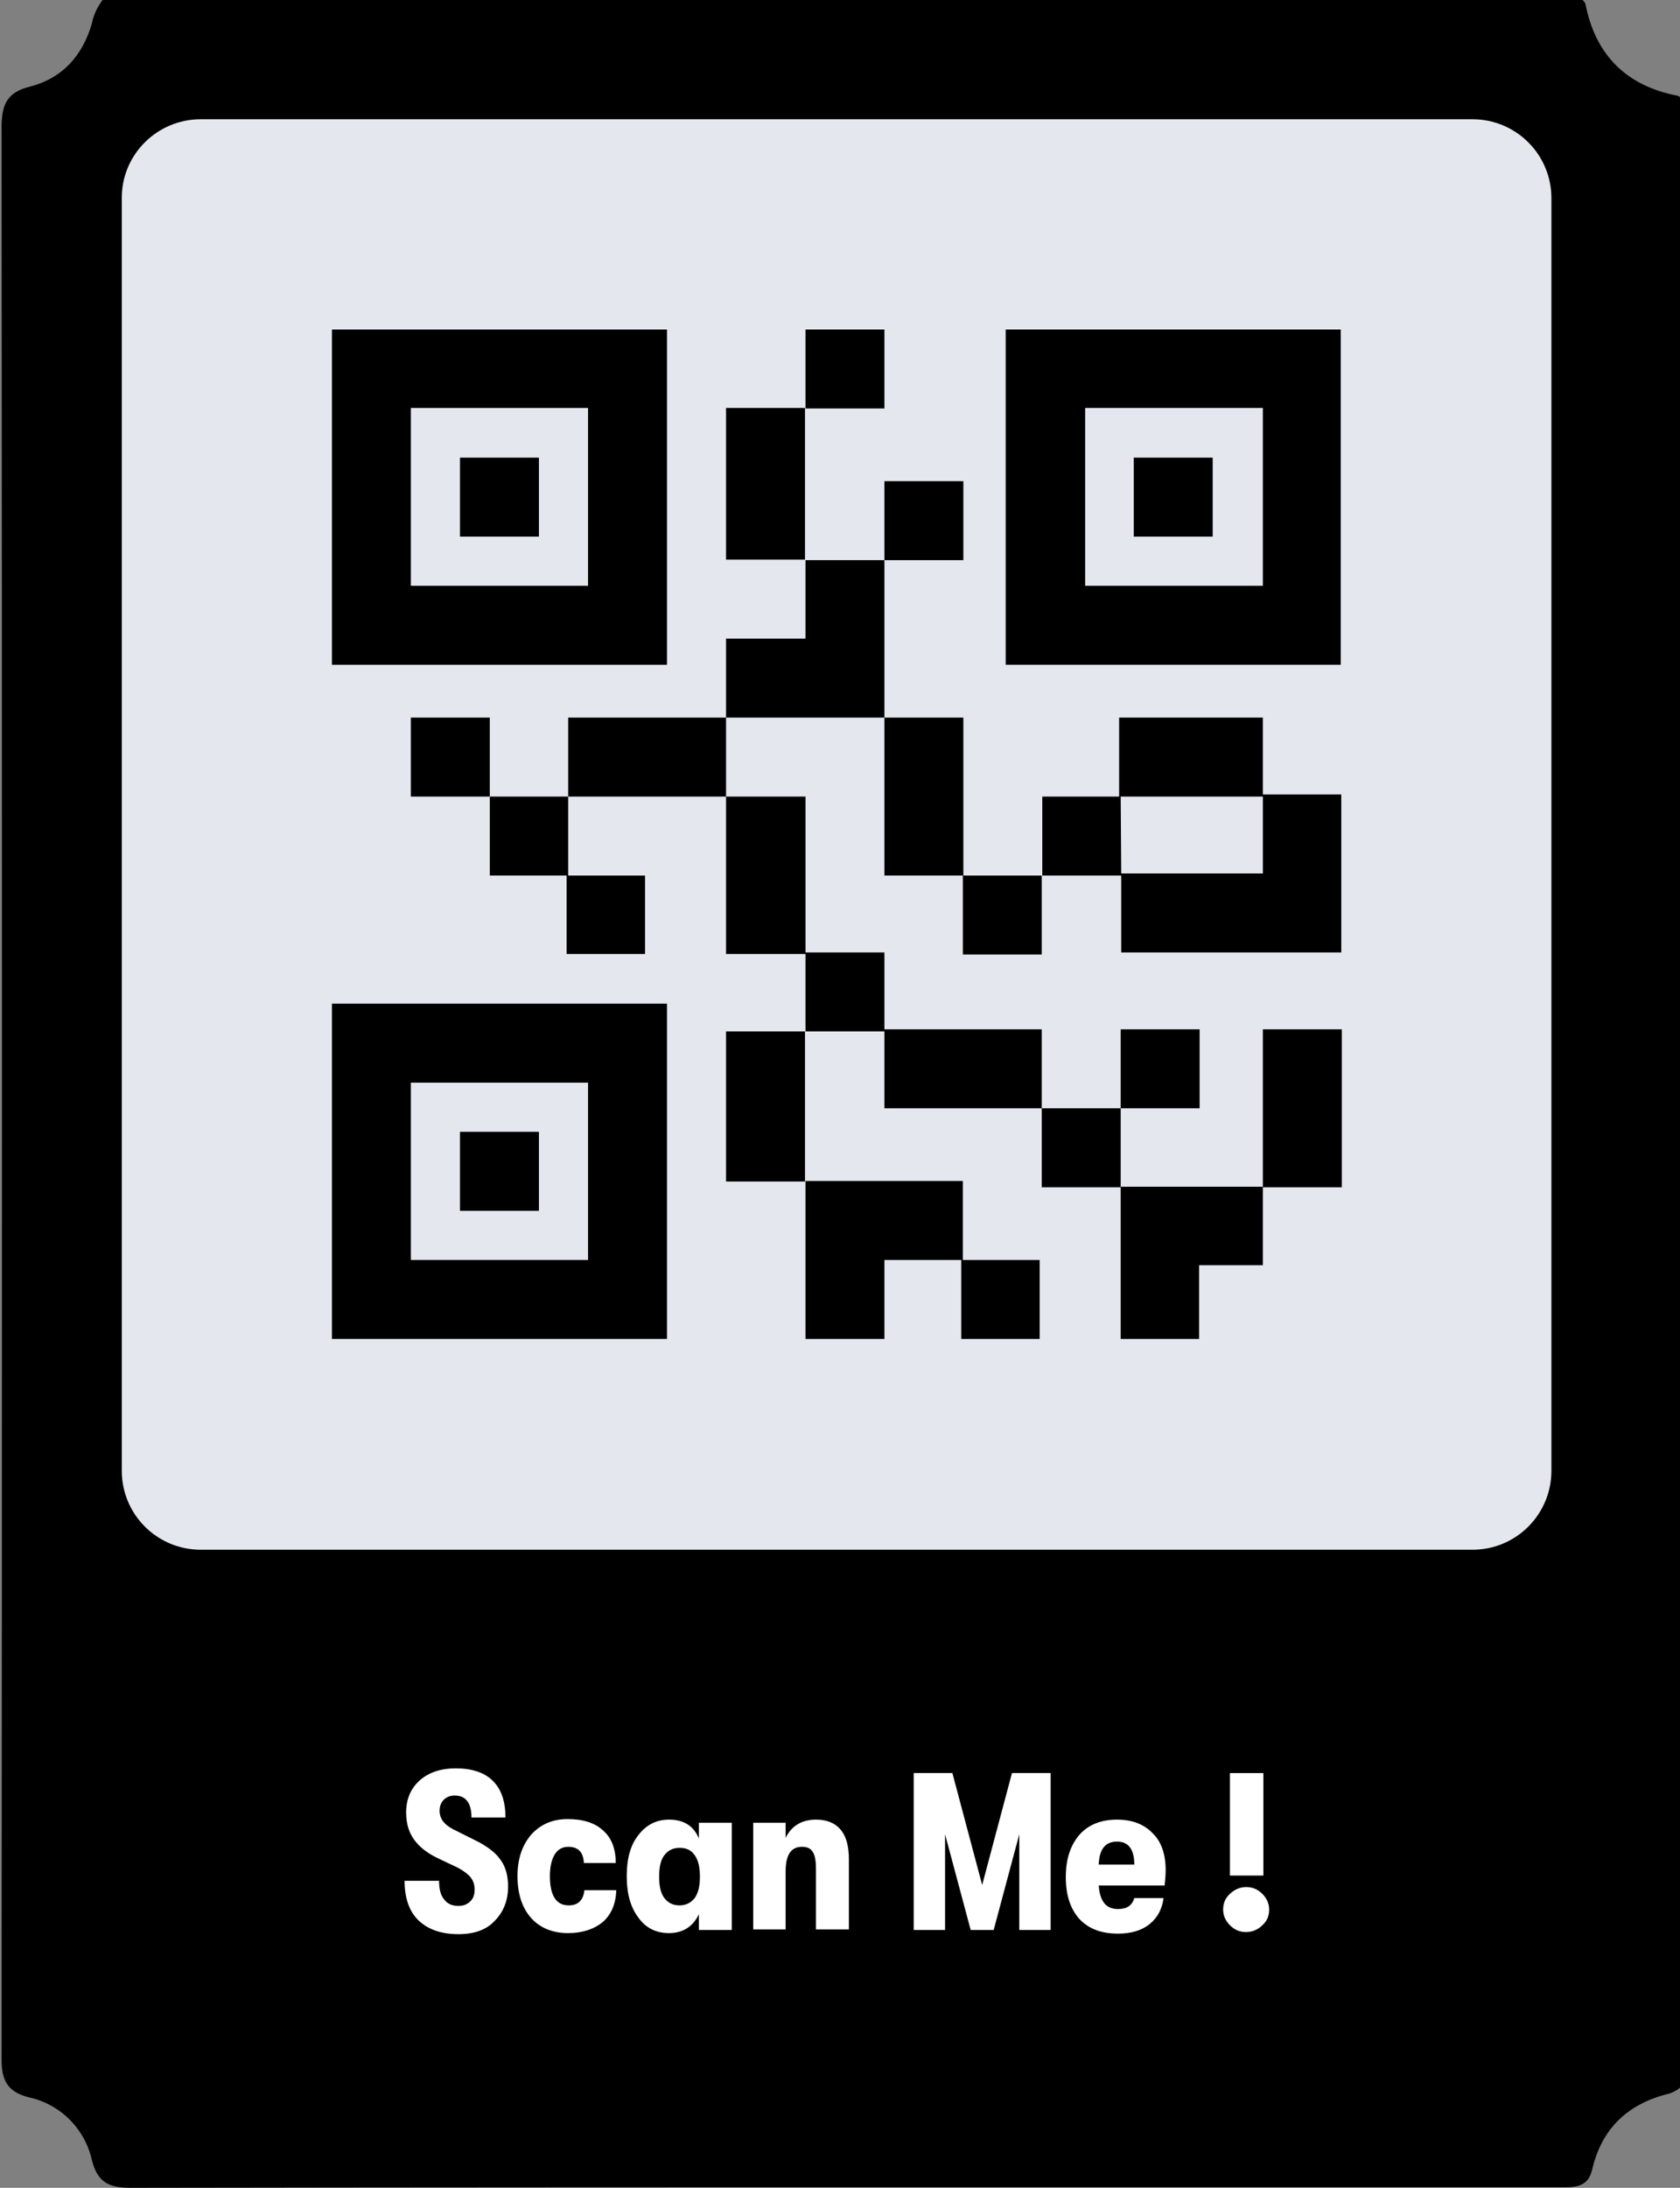 <?xml version="1.0" encoding="utf-8"?>
<!-- Generator: Adobe Illustrator 24.1.2, SVG Export Plug-In . SVG Version: 6.00 Build 0)  -->
<svg version="1.1" id="Layer_1" xmlns="http://www.w3.org/2000/svg" xmlns:xlink="http://www.w3.org/1999/xlink" x="0px" y="0px"
	 viewBox="0 0 321.4 418.3" style="enable-background:new 0 0 321.4 418.3;" xml:space="preserve">
<rect x="0" y="0" width="321.4" height="418.3" fill="#808080" stroke="none"/>
<style type="text/css">
	.st0{fill:#E5E7EF;}
	.st1{fill:#FFFFFF;}
</style>
<path d="M321.8,18.9v379.9c-0.7,0.7-1.6,1.2-2.5,1.5c-7.9,1.9-12.9,6.7-14.7,14.5c-0.8,3.5-3.4,3.4-6.2,3.4c-31.4,0-62.7,0-94.1,0
	c-59.7,0-119.5,0-179.3,0.1c-4.1,0-6.3-1-7.4-5.2c-1.3-6-6-10.8-12.1-12.1c-4.2-1.1-5.2-3.3-5.2-7.4c0.1-123.1,0.1-246.1,0-369.2
	c0-4.2,0.9-6.7,5.3-7.8c6.3-1.6,10.2-5.9,12-12.2c0.3-1.6,1.1-3.2,2.1-4.5h283c0.2,0.3,0.5,0.5,0.6,0.8c1.9,9.8,7.8,15.7,17.6,17.6
	C321.3,18.4,321.6,18.7,321.8,18.9z"/>
<g>
	<path class="st0" d="M38.4,22.8h243.3c8.3,0,15.1,6.7,15.1,15.1v243.3c0,8.3-6.7,15.1-15.1,15.1H38.4c-8.3,0-15.1-6.7-15.1-15.1
		V37.8C23.3,29.5,30.1,22.8,38.4,22.8z"/>
	<path d="M127.6,63H63.5v64.1h64.1V63L127.6,63z M112.5,112H78.6V78h33.9V112z"/>
	<rect x="88" y="87.5" width="15.1" height="15.1"/>
	<path d="M256.5,63h-64.1v64.1h64.1V63z M241.6,112h-34V78h34V112z"/>
	<rect x="216.9" y="87.5" width="15.1" height="15.1"/>
	<path d="M127.6,191.9H63.5V256h64.1V191.9L127.6,191.9z M112.5,240.9H78.6V207h33.9V240.9z"/>
	<rect x="88" y="216.4" width="15.1" height="15.1"/>
	<rect x="78.6" y="137.2" width="15.1" height="15.1"/>
	<polygon points="108.4,167.4 108.4,182.4 123.4,182.4 123.4,167.4 108.7,167.4 108.7,152.3 93.7,152.3 93.7,167.4 	"/>
	<rect x="169.2" y="92" width="15.1" height="15.1"/>
	<rect x="138.9" y="78" width="15.1" height="29"/>
	<rect x="154.1" y="63" width="15.1" height="15.1"/>
	<polygon points="169.2,107.1 154.1,107.1 154.1,122.1 138.9,122.1 138.9,137.2 169.2,137.2 	"/>
	<polygon points="154.1,182.4 154.1,197.2 169.2,197.2 169.2,211.9 199.3,211.9 199.3,196.8 169.2,196.8 169.2,182.1 154.1,182.1 
		154.1,152.3 138.9,152.3 138.9,182.4 	"/>
	<rect x="169.2" y="137.2" width="15.1" height="30.2"/>
	<path d="M214.4,182.1h42.2v-30.2h-15v-14.7h-27.5v15.1h-14.7v15.1h15.1v14.7L214.4,182.1L214.4,182.1z M214.4,152.3h27.2V167h-27.1
		L214.4,152.3L214.4,152.3z"/>
	<rect x="241.6" y="196.8" width="15.1" height="30.2"/>
	<rect x="184.2" y="167.4" width="15.1" height="15.1"/>
	<rect x="199.3" y="211.9" width="15.1" height="15.1"/>
	<rect x="214.4" y="196.8" width="15.1" height="15.1"/>
	<polygon points="229.4,256 229.4,241.9 241.6,241.9 241.6,226.9 214.4,226.9 214.4,256 	"/>
	<rect x="138.9" y="197.2" width="15.1" height="28.7"/>
	<polygon points="169.2,256 169.2,240.9 183.9,240.9 183.9,256 198.9,256 198.9,240.9 184.2,240.9 184.2,225.8 154.1,225.8 
		154.1,256 	"/>
	<rect x="108.7" y="137.2" width="30.2" height="15.1"/>
</g>
<g>
	<path class="st1" d="M87.7,369.8c-3.3,0-5.8-0.9-7.6-2.6s-2.7-4.3-2.7-7.6H84c0,1.6,0.3,2.8,1,3.6c0.6,0.8,1.5,1.2,2.7,1.2
		c1,0,1.7-0.3,2.3-0.9c0.6-0.6,0.8-1.3,0.8-2.3c0-0.9-0.3-1.7-0.8-2.3c-0.5-0.6-1.3-1.2-2.4-1.8l-3.8-1.8c-2.1-1-3.6-2.2-4.6-3.6
		s-1.5-3.1-1.5-5.2c0-2.5,0.9-4.6,2.6-6.1s4-2.3,6.9-2.3c3.1,0,5.5,0.8,7.1,2.4c1.6,1.6,2.4,3.9,2.4,7h-6.5c0-2.8-1.1-4.2-3.2-4.2
		c-0.9,0-1.6,0.3-2.1,0.8s-0.8,1.2-0.8,2.1s0.3,1.6,0.8,2.2s1.4,1.2,2.7,1.8l4,2c2,1.1,3.4,2.2,4.3,3.6c0.9,1.3,1.3,3,1.3,4.9
		c0,2.7-0.9,4.9-2.6,6.6C93,369,90.7,369.8,87.7,369.8z"/>
	<path class="st1" d="M108.7,369.6c-3,0-5.4-1-7.1-2.9c-1.7-1.9-2.6-4.6-2.6-8c0-3.3,0.9-5.9,2.6-7.9c1.8-2,4.1-3,7-3
		s5.2,0.7,6.8,2.2c1.6,1.4,2.4,3.5,2.4,6.2h-6.1c-0.1-2.1-1.1-3.1-3-3.1c-1.1,0-2,0.5-2.6,1.5s-0.9,2.4-0.9,4.1
		c0,3.7,1.2,5.6,3.6,5.6c1.8,0,2.8-1,3-2.9h6.1c-0.1,2.7-1,4.7-2.6,6.1C113.7,368.8,111.5,369.6,108.7,369.6z"/>
	<path class="st1" d="M128,369.6c-2.5,0-4.5-1-5.9-3c-1.5-2-2.2-4.6-2.2-7.9s0.7-5.9,2.2-7.8c1.5-2,3.5-3,5.9-3
		c2.8,0,4.7,1.2,5.7,3.6v-3h6.3V369h-6.3v-3C132.6,368.3,130.7,369.6,128,369.6z M130,364.3c1.2,0,2.2-0.5,2.9-1.4
		c0.7-1,1-2.3,1-4.1s-0.3-3.1-1-4.1s-1.6-1.4-2.9-1.4c-1.3,0-2.2,0.5-2.9,1.4s-1,2.3-1,4.1c0,1.8,0.3,3.2,1,4.1
		S128.7,364.3,130,364.3z"/>
	<path class="st1" d="M144.1,369v-20.5h6.2v2.9c1.1-2.3,3.1-3.5,5.8-3.5c2,0,3.6,0.6,4.7,1.9c1.1,1.3,1.6,3.2,1.6,5.7v13.4h-6.3
		v-11.7c0-1.4-0.2-2.5-0.6-3.1c-0.4-0.7-1.1-1-2.1-1c-2.1,0-3.1,1.6-3.1,4.7v11.1h-6.2L144.1,369L144.1,369z"/>
	<path class="st1" d="M174.8,369v-30h7.4l5.7,21.4l5.7-21.4h7.4v30h-6v-18.3l-4.9,18.3h-4.4l-4.9-18.3V369H174.8z"/>
	<path class="st1" d="M223,357.5c0,1.1-0.1,2-0.2,3h-12.6c0.1,1.4,0.4,2.5,1,3.3s1.5,1.2,2.7,1.2c1.7,0,2.7-0.7,3.1-2.1h5.6
		c-0.3,2.2-1.2,3.8-2.7,5s-3.5,1.8-6,1.8c-3.2,0-5.6-0.9-7.4-2.8c-1.7-1.9-2.6-4.5-2.6-8s0.9-6.1,2.6-8.1c1.7-1.9,4.1-2.9,7.2-2.9
		c2.9,0,5.2,0.9,6.8,2.6C222.2,352.1,223,354.6,223,357.5z M210.2,356.5h6.8c0-2.9-1.1-4.4-3.3-4.4S210.3,353.5,210.2,356.5z"/>
	<path class="st1" d="M241.5,368.1c-0.8,0.8-1.9,1.3-3.1,1.3s-2.2-0.4-3.1-1.3c-0.8-0.8-1.3-1.8-1.3-3s0.4-2.2,1.3-3
		c0.8-0.8,1.9-1.3,3.1-1.3s2.2,0.4,3.1,1.3c0.8,0.8,1.3,1.8,1.3,3S242.4,367.3,241.5,368.1z M235.3,358.6V339h6.4v19.6H235.3z"/>
</g>
</svg>
